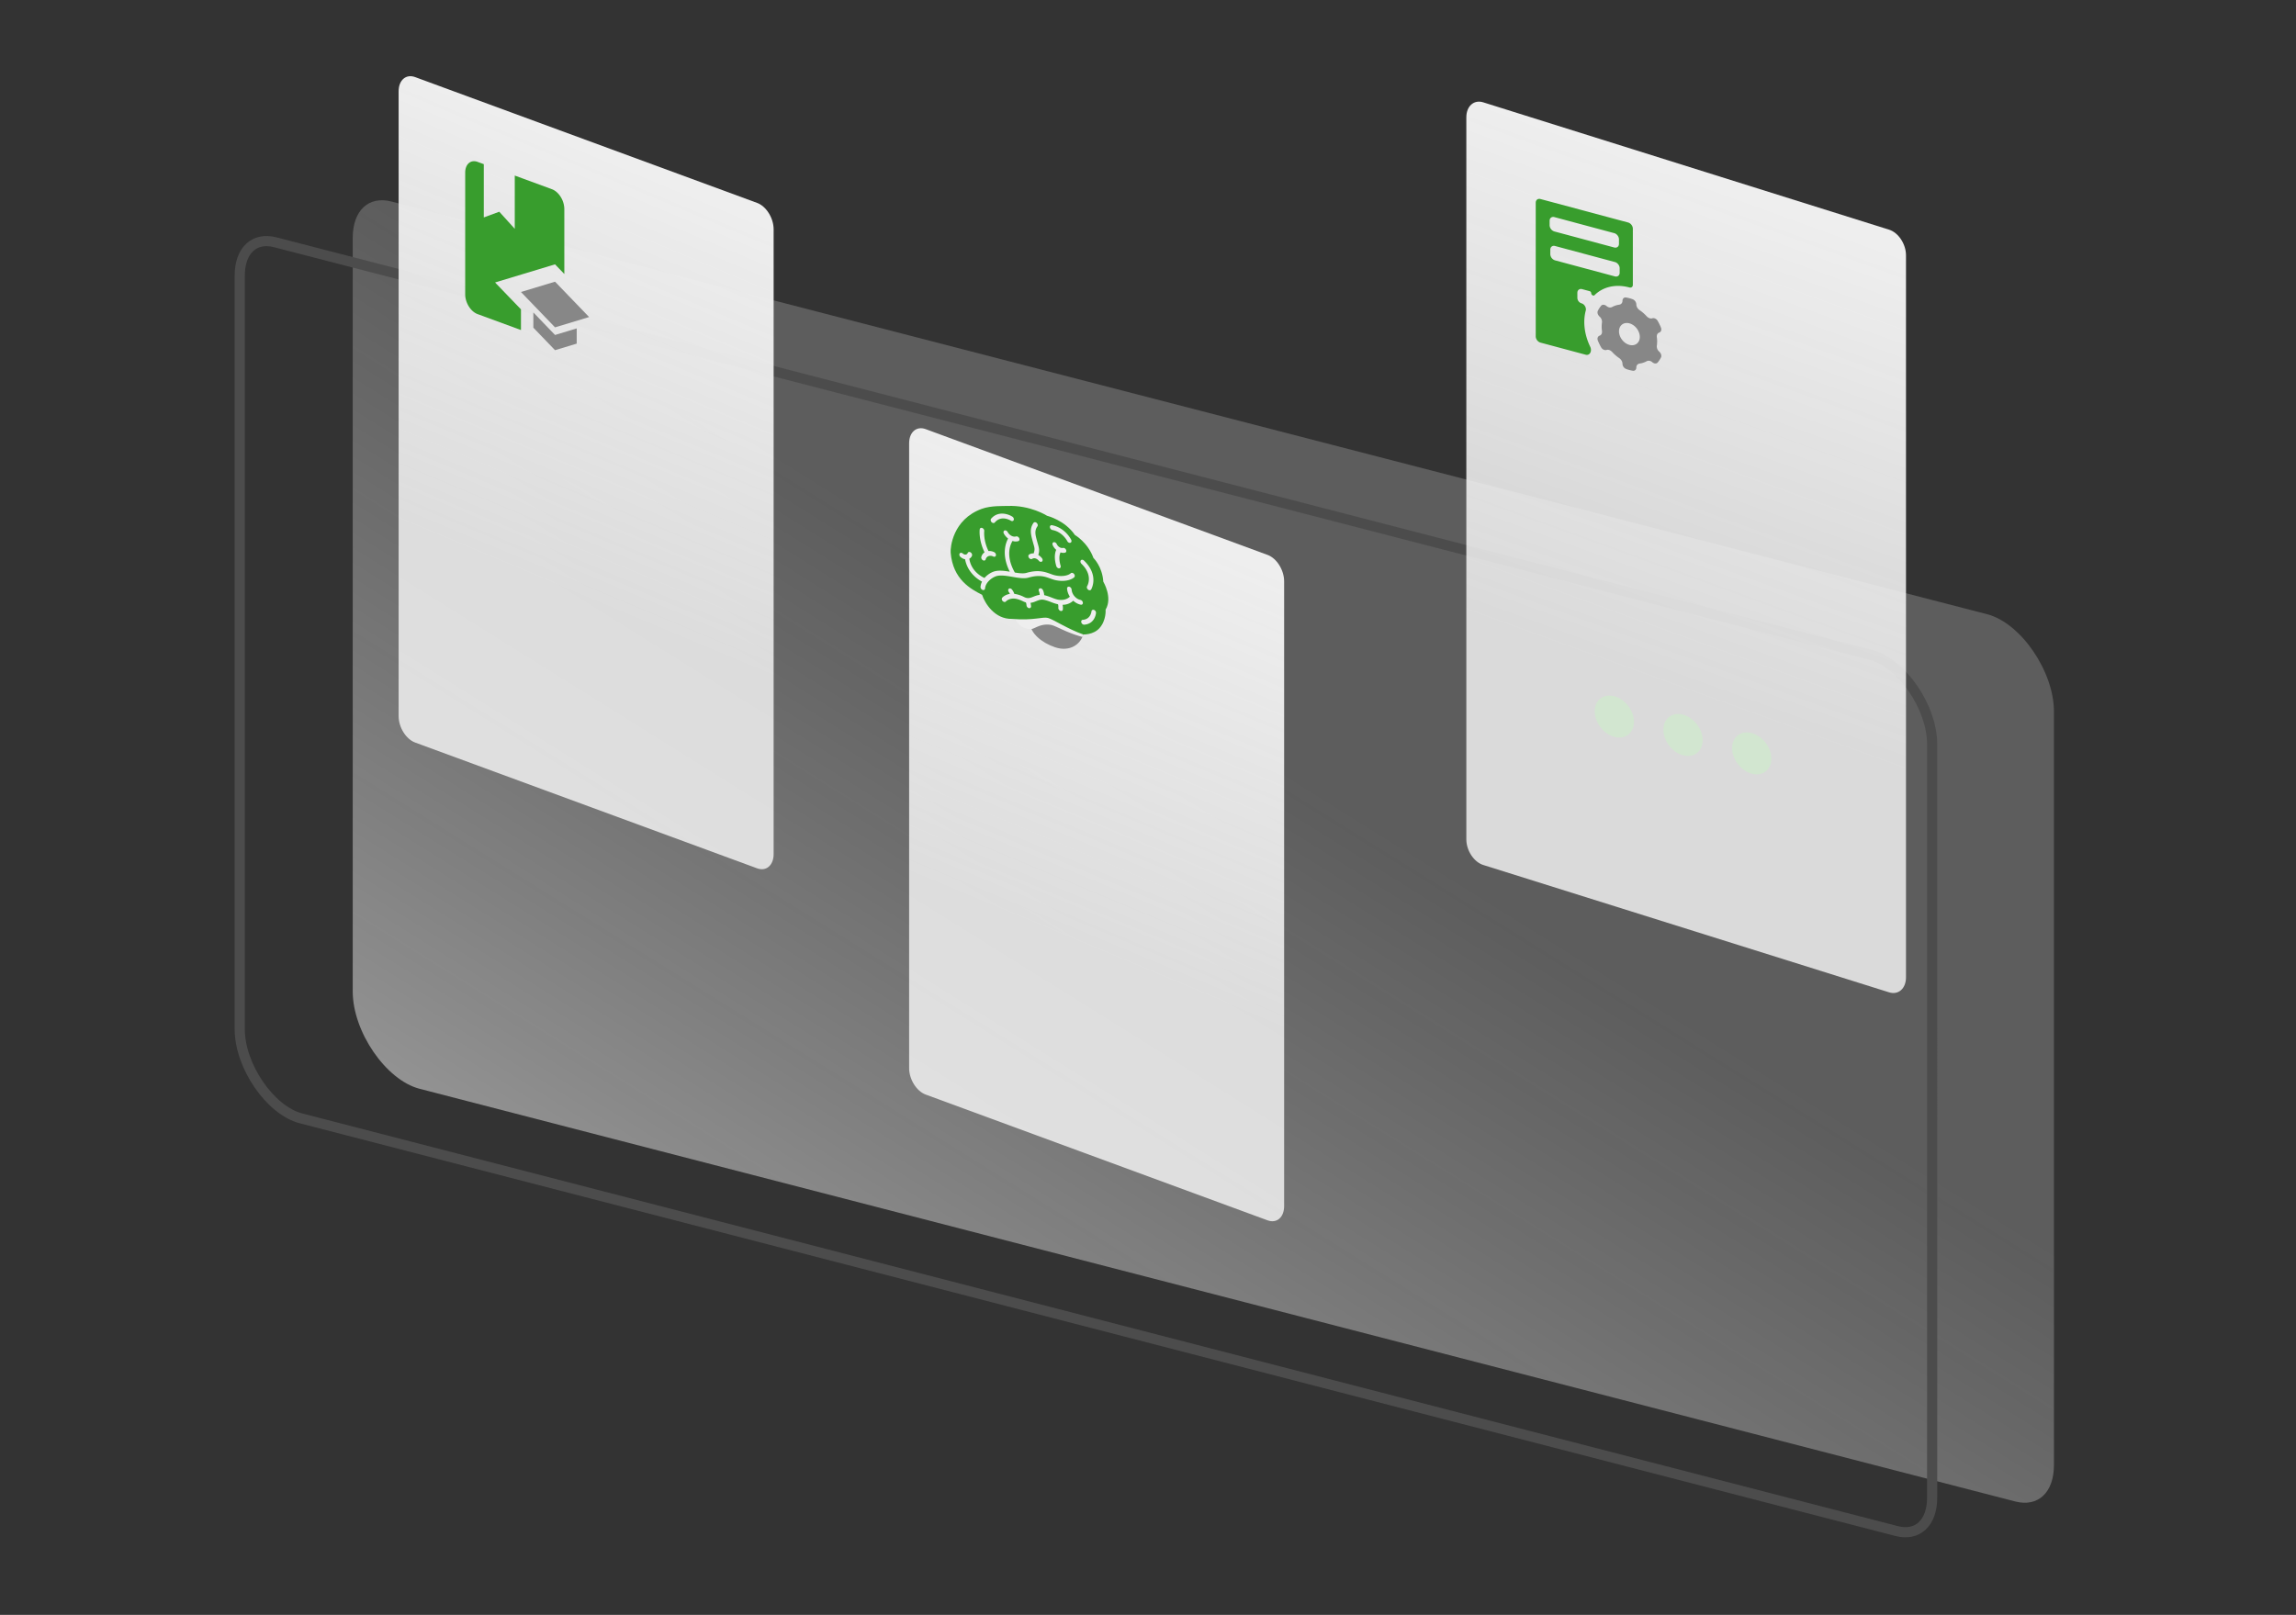 <svg width="226" height="159" fill="none" xmlns="http://www.w3.org/2000/svg"><rect width="100%" height="100%" fill="#333333" stroke="none"/><path d="M202.174 70.058c0-3.964-3.27-8.726-6.579-9.582L38.534 19.843c-2.253-.583-3.814.883-3.814 3.582v74.194c0 3.964 3.27 8.726 6.578 9.582l157.062 40.633c2.253.583 3.814-.883 3.814-3.582V70.058z" fill="url(#a)" fill-opacity=".6"/><path d="M190.186 73.27c0-3.633-2.997-7.998-6.03-8.783L27.094 23.855c-2.065-.535-3.496.809-3.496 3.283v74.194c0 3.633 2.997 7.998 6.03 8.783l157.062 40.633c2.065.534 3.496-.809 3.496-3.283V73.27z" stroke="#4C4C4C"/><circle cx="2" cy="2" r="2" transform="matrix(.966 .259 0 1 156.971 68.036)" fill="#389D2D"/><circle cx="2" cy="2" r="2" transform="matrix(.966 .259 0 1 163.732 69.848)" fill="#389D2D"/><circle cx="2" cy="2" r="2" transform="matrix(.966 .259 0 1 170.494 71.66)" fill="#389D2D"/><path d="M76.15 22.576c0-1.104-.728-2.268-1.627-2.599L40.865 7.592c-.9-.331-1.628.296-1.628 1.4v61.519c0 1.104.729 2.268 1.627 2.599l33.66 12.385c.898.331 1.626-.296 1.626-1.4V22.575z" fill="url(#b)"/><path d="m57.987 31.217-3.354-3.482-3.354 1.015 3.354 3.481 3.354-1.014z" fill="#878787"/><path fill-rule="evenodd" clip-rule="evenodd" d="m48.73 27.812 2.55 2.646v2.038l-4.27-1.57c-.676-.249-1.219-1.116-1.219-1.947v-11.99c0-.398.129-.732.357-.928.229-.197.54-.241.863-.122l.61.224v5.246l1.524-.563 1.524 1.684v-5.245l3.66 1.346c.323.119.633.39.862.756a2.3 2.3 0 0 1 .357 1.191v6.4l-.915-.951-5.903 1.785z" fill="#389D2D"/><path d="M52.499 30.764v1.499l2.134 2.216 2.134-.646v-1.498l-2.134.646-2.134-2.217z" fill="#878787"/><path d="M126.4 57.236c0-1.104-.728-2.268-1.627-2.598L91.115 42.252c-.9-.331-1.628.296-1.628 1.4v61.519c0 1.104.729 2.268 1.628 2.599l33.658 12.386c.899.33 1.627-.297 1.627-1.402V57.236z" fill="url(#c)"/><g clip-path="url(#d)"><path d="M106.693 62.04c.001.132-.031.294-.065.426-.238.93-1.293 1.762-2.778 1.263-1.346-.452-2.442-1.415-2.442-2.353 0-.938 1.094-1.405 2.442-1.044 1.349.361 2.834.768 2.843 1.708z" fill="#878787"/><path d="M103.848 60.49c-.725-.194-2.378-.43-2.757-.532-.67-.18-1.214.11-1.214.648 0 .258.128.526.333.755 0 0 .45.588 1.261.581.354-.003.932-.577 1.948-.42.506.077 1.454.736 3.12 1.192a.877.877 0 0 0 .086-.247c0-.938-1.429-1.616-2.777-1.977z" fill="#EEE"/><path d="M106.625 62.467s.977.057 1.585-.608c.708-.775.615-1.832.615-1.832.717-1.197-.224-2.752-.224-2.752-.093-1.492-.969-2.335-.969-2.335-.569-1.551-1.827-2.265-1.827-2.265-.988-1.46-2.74-1.892-2.74-1.892s-1.642-1.063-3.896-.966c-.373.016-1.622-.05-2.536.285-2.88 1.053-3.097 3.84-3.057 4.314.224 2.646 1.976 3.579 3.094 4.149.261.803 1.221 2.411 2.946 2.371 2.125.184 3.02-.233 3.542-.093.522.14 1.976 1.109 3.467 1.624z" fill="#389D2D"/><path d="M101.253 56.87c1.041-.303 1.606-.097 2.104.083.159.057.308.109.46.149.888.217 1.607.022 1.925-.267a.192.192 0 0 0 .049-.153.318.318 0 0 0-.233-.275.177.177 0 0 0-.153.031c-.245.224-.849.38-1.598.198-.134-.032-.269-.082-.409-.133-.534-.194-1.198-.435-2.358-.098-.297.086-.705.039-1.147-.033-.983-1.733-.392-2.853-.223-3.113.017.005.033.015.05.02a.93.93 0 0 0 .522-.001.162.162 0 0 0 .1-.113.263.263 0 0 0-.022-.178.333.333 0 0 0-.132-.143.22.22 0 0 0-.167-.028.616.616 0 0 1-.461-.061.935.935 0 0 1-.38-.38.325.325 0 0 0-.14-.132.207.207 0 0 0-.163-.01.16.16 0 0 0-.096.113.264.264 0 0 0 .023.177c.106.2.255.37.424.502-.233.427-.675 1.597.167 3.264-.593-.099-1.186-.171-1.65.014a2.216 2.216 0 0 0-.84.605c-.282-.126-1.312-.665-1.492-1.897a.569.569 0 0 0 .258-.285.208.208 0 0 0 .016-.085.278.278 0 0 0-.019-.093.331.331 0 0 0-.123-.157.273.273 0 0 0-.086-.039.203.203 0 0 0-.085-.004.159.159 0 0 0-.12.096.247.247 0 0 1-.203.16.342.342 0 0 1-.147-.024.463.463 0 0 1-.14-.087.296.296 0 0 0-.083-.05.224.224 0 0 0-.087-.015.159.159 0 0 0-.134.074.219.219 0 0 0-.02.17.331.331 0 0 0 .107.168c.127.107.263.18.398.217.016.004.032 0 .049.004.213 1.175 1.066 1.895 1.67 2.205a1.432 1.432 0 0 0-.149.512.291.291 0 0 0 .052.183.316.316 0 0 0 .151.123l.02.006c.056.015.11.008.151-.02a.173.173 0 0 0 .072-.131c.049-.55.566-.997 1.026-1.182.431-.172 1.063-.064 1.674.041.593.103 1.153.2 1.592.071zm5.756.845a.22.22 0 0 0-.019.171.335.335 0 0 0 .108.167.257.257 0 0 0 .17.065.16.16 0 0 0 .134-.075c.008-.014.824-1.377-.703-2.85a.274.274 0 0 0-.168-.08.164.164 0 0 0-.143.06.207.207 0 0 0-.034.165.331.331 0 0 0 .095.173c1.183 1.14.586 2.161.56 2.204zm-9.273-6.224a.2.2 0 0 0 .102.002.155.155 0 0 0 .08-.05c.648-.76 1.546-.2 1.584-.175a.227.227 0 0 0 .168.033.157.157 0 0 0 .112-.098.245.245 0 0 0-.005-.175.335.335 0 0 0-.12-.153c-.43-.28-1.422-.598-2.103.2a.185.185 0 0 0-.041.107.277.277 0 0 0 .024.13.337.337 0 0 0 .082.114.29.29 0 0 0 .117.065zm5.848.692c.995.183 1.448 1.052 1.469 1.092.03.061.079.113.137.144a.247.247 0 0 0 .087.029.183.183 0 0 0 .082-.008.156.156 0 0 0 .104-.114.239.239 0 0 0 .005-.089.296.296 0 0 0-.029-.093c-.024-.049-.6-1.188-1.89-1.432a.194.194 0 0 0-.084.002.155.155 0 0 0-.068.038.186.186 0 0 0-.053.154.31.31 0 0 0 .077.179.294.294 0 0 0 .163.098zm4.094 7.865c-.11-.036-.232.021-.241.147-.001.008-.072.777-.855.833a.158.158 0 0 0-.123.066.203.203 0 0 0-.03.15.314.314 0 0 0 .223.255.211.211 0 0 0 .07.007c1.061-.076 1.157-1.11 1.161-1.153a.27.27 0 0 0-.01-.093.325.325 0 0 0-.111-.165.291.291 0 0 0-.084-.047z" fill="#EEE"/><path d="M96.595 54.829a.222.222 0 0 0-.008.09.336.336 0 0 0 .164.244.25.25 0 0 0 .089.029c.03.003.058 0 .084-.008a.154.154 0 0 0 .066-.045.173.173 0 0 0 .037-.074.454.454 0 0 1 .28-.31.594.594 0 0 1 .459.038.242.242 0 0 0 .087.025.18.18 0 0 0 .081-.012.154.154 0 0 0 .063-.047.177.177 0 0 0 .034-.074.237.237 0 0 0 0-.09.333.333 0 0 0-.174-.23 1.065 1.065 0 0 0-.558-.11c-.521-1.064-.42-1.947-.418-1.957a.284.284 0 0 0-.044-.183.32.32 0 0 0-.148-.128.197.197 0 0 0-.165.001.168.168 0 0 0-.087.13c-.006.043-.125 1.038.476 2.264a.784.784 0 0 0-.318.447zm5.002.196a.39.39 0 0 1 .326-.041.652.652 0 0 1 .325.222.297.297 0 0 0 .159.108.177.177 0 0 0 .157-.028.181.181 0 0 0 .063-.148.305.305 0 0 0-.068-.18 1.298 1.298 0 0 0-.356-.312c.132-.435.08-.658-.043-1.082a11.463 11.463 0 0 1-.07-.25l-.014-.05c-.163-.603-.27-1 .039-1.439a.211.211 0 0 0 .027-.168.333.333 0 0 0-.1-.17.27.27 0 0 0-.169-.073.161.161 0 0 0-.139.066c-.415.588-.263 1.151-.086 1.804l.013.05.073.26c.111.381.144.508.009.898a.685.685 0 0 0-.452.113.178.178 0 0 0-.067.142c-.001.06.02.124.06.18.04.054.095.095.153.114a.187.187 0 0 0 .16-.016zm2.847-.62a.81.81 0 0 0 .385.015.158.158 0 0 0 .115-.1.249.249 0 0 0-.008-.18.337.337 0 0 0-.127-.153.23.23 0 0 0-.171-.037.49.49 0 0 1-.35-.074.707.707 0 0 1-.269-.304.322.322 0 0 0-.221-.187.188.188 0 0 0-.085.004.155.155 0 0 0-.069.04.165.165 0 0 0-.041.07.243.243 0 0 0-.007.091.307.307 0 0 0 .029.095c.08.177.2.332.34.455-.241.54-.104 1.218.007 1.589a.335.335 0 0 0 .112.17.281.281 0 0 0 .086.048c.03.01.06.014.088.012a.167.167 0 0 0 .078-.026.161.161 0 0 0 .053-.06.193.193 0 0 0 .021-.084.245.245 0 0 0-.014-.095c-.075-.25-.221-.872-.001-1.309.017.006.033.016.049.02zm2.146 4.943a.265.265 0 0 0-.022-.094.339.339 0 0 0-.128-.151.266.266 0 0 0-.087-.035.966.966 0 0 1-.317-.127 1.23 1.23 0 0 1-.472-.553 1.063 1.063 0 0 1-.082-.342.317.317 0 0 0-.078-.179.3.3 0 0 0-.161-.1.193.193 0 0 0-.084 0 .156.156 0 0 0-.069.037.176.176 0 0 0-.044.067.224.224 0 0 0-.011.086c.019.279.119.552.272.794-.359.341-.831.34-1.093.301-.232-.033-.435-.112-.67-.204-.216-.083-.459-.177-.76-.249h-.002a1.353 1.353 0 0 0-.137-.523.325.325 0 0 0-.138-.129.209.209 0 0 0-.162-.012.162.162 0 0 0-.098.111.269.269 0 0 0 .019.175c.06.115.071.277.071.354-.225.024-.42.095-.596.167-.315.127-.564.229-.937.041a3.034 3.034 0 0 0-.964-.313 1.443 1.443 0 0 0-.225-.422.3.3 0 0 0-.16-.106.176.176 0 0 0-.156.03.183.183 0 0 0-.061.15.309.309 0 0 0 .07.18c.038.048.069.11.093.172-.493.078-.74.364-.752.378a.184.184 0 0 0-.041.106.275.275 0 0 0 .024.13.336.336 0 0 0 .083.112.288.288 0 0 0 .116.065.2.2 0 0 0 .102.003.155.155 0 0 0 .08-.049c.002-.003.247-.278.732-.285.25-.005.61.098.96.274.098.05.189.082.277.107.041.112.058.236.06.281.003.06.028.122.069.174.042.052.097.09.154.104l.012.003c.059.013.115 0 .154-.034a.184.184 0 0 0 .058-.151 1.71 1.71 0 0 0-.058-.334c.206-.022.385-.094.554-.163.256-.104.498-.203.814-.129.265.062.483.147.694.228.212.083.421.155.651.203.04.128.037.284.031.335a.244.244 0 0 0 .009.099.328.328 0 0 0 .121.175.286.286 0 0 0 .092.046.184.184 0 0 0 .148-.018.171.171 0 0 0 .074-.124 1.453 1.453 0 0 0-.027-.462 1.525 1.525 0 0 0 1.05-.4c.221.201.48.338.74.39a.172.172 0 0 0 .153-.037.187.187 0 0 0 .055-.153z" fill="#EEE"/></g><path d="M187.611 25.137c0-1.105-.745-2.234-1.665-2.523l-39.947-12.538c-.919-.289-1.665.373-1.665 1.477v71.09c0 1.105.746 2.235 1.665 2.523l39.947 12.539c.92.288 1.665-.373 1.665-1.478v-71.09z" fill="url(#e)"/><path fill-rule="evenodd" clip-rule="evenodd" d="M160.725 22.517c0-.268-.21-.541-.468-.61l-8.623-2.31c-.258-.07-.468.09-.468.358v13.168c0 .268.21.541.468.61l4.449 1.193c.412.11.647-.365.442-.79-.369-.77-.58-1.602-.58-2.428 0-.403.05-.78.144-1.127.074-.273-.125-.636-.417-.714a.582.582 0 0 1-.409-.533v-.505c0-.268.209-.429.468-.36l.739.198a.225.225 0 0 1 .158.207c0 .164.22.293.32.193.814-.81 2.051-1.136 3.435-.765.185.05.342-.058.342-.248v-5.537zm-1.766 3.283c.259.07.469.343.469.61v.445c0 .267-.21.428-.469.359l-5.891-1.579a.665.665 0 0 1-.468-.61v-.444c0-.268.209-.429.468-.36l5.891 1.58zm-.068-2.846c.259.07.468.343.468.61v.445c0 .268-.209.428-.468.359L153 22.789a.665.665 0 0 1-.468-.61v-.444c0-.268.209-.428.468-.36l5.891 1.58z" fill="#389D2D"/><path fill-rule="evenodd" clip-rule="evenodd" d="M163.493 32.264c.087.22.002.424-.179.484-.174.058-.255.248-.226.462a2.993 2.993 0 0 1 0 .824.667.667 0 0 0 .226.581c.181.158.266.407.179.581a2.518 2.518 0 0 1-.117.21l-.064.097a2.332 2.332 0 0 1-.147.192c-.121.144-.354.118-.535-.038-.174-.151-.391-.175-.549-.088a1.99 1.99 0 0 1-.688.227.364.364 0 0 0-.324.376c0 .217-.147.367-.356.332a3.582 3.582 0 0 1-.654-.176.578.578 0 0 1-.356-.522c0-.208-.137-.423-.324-.55a3.95 3.95 0 0 1-.688-.596c-.158-.17-.375-.264-.549-.206-.181.06-.414-.04-.535-.248a4.33 4.33 0 0 1-.148-.274l-.061-.126a4.316 4.316 0 0 1-.119-.275c-.087-.22-.002-.424.18-.484.174-.057.254-.248.225-.462a3.154 3.154 0 0 1-.029-.42c0-.137.01-.272.029-.403a.667.667 0 0 0-.225-.582c-.182-.157-.267-.407-.18-.581.036-.073.076-.144.119-.212l.06-.093c.047-.067.096-.132.149-.194.121-.143.354-.118.535.039.174.15.391.174.549.087.207-.114.439-.191.688-.227a.364.364 0 0 0 .324-.376c0-.216.148-.367.356-.331a3.383 3.383 0 0 1 .654.175.576.576 0 0 1 .356.522c0 .208.137.423.324.55.25.169.481.37.688.596.158.171.375.263.549.206.181-.06.414.04.535.248.052.09.101.18.147.271l.064.131c.042.09.081.181.117.273zm-3.107 1.694c.566.152 1.024-.2 1.024-.786 0-.586-.458-1.183-1.024-1.335-.565-.151-1.024.2-1.024.786 0 .586.459 1.184 1.024 1.335z" fill="#878787"/><defs><linearGradient id="a" x1="60.228" y1="119.458" x2="98.453" y2="58.254" gradientUnits="userSpaceOnUse"><stop stop-color="#F9F9F9" stop-opacity=".8"/><stop offset="1" stop-color="#A7A7A7" stop-opacity=".6"/></linearGradient><linearGradient id="b" x1="51.786" y1="56.567" x2="67.64" y2="18.658" gradientUnits="userSpaceOnUse"><stop stop-color="#F9F9F9" stop-opacity=".8"/><stop offset="1" stop-color="#EEE"/></linearGradient><linearGradient id="c" x1="102.036" y1="91.227" x2="117.89" y2="53.318" gradientUnits="userSpaceOnUse"><stop stop-color="#F9F9F9" stop-opacity=".8"/><stop offset="1" stop-color="#EEE"/></linearGradient><linearGradient id="e" x1="159.047" y1="65.696" x2="175.418" y2="20.592" gradientUnits="userSpaceOnUse"><stop stop-color="#F9F9F9" stop-opacity=".8"/><stop offset="1" stop-color="#EEE"/></linearGradient><clipPath id="d"><path fill="#fff" transform="matrix(.966 .259 0 1 93.314 46.105)" d="M0 0h16.674v16.674H0z"/></clipPath></defs></svg>